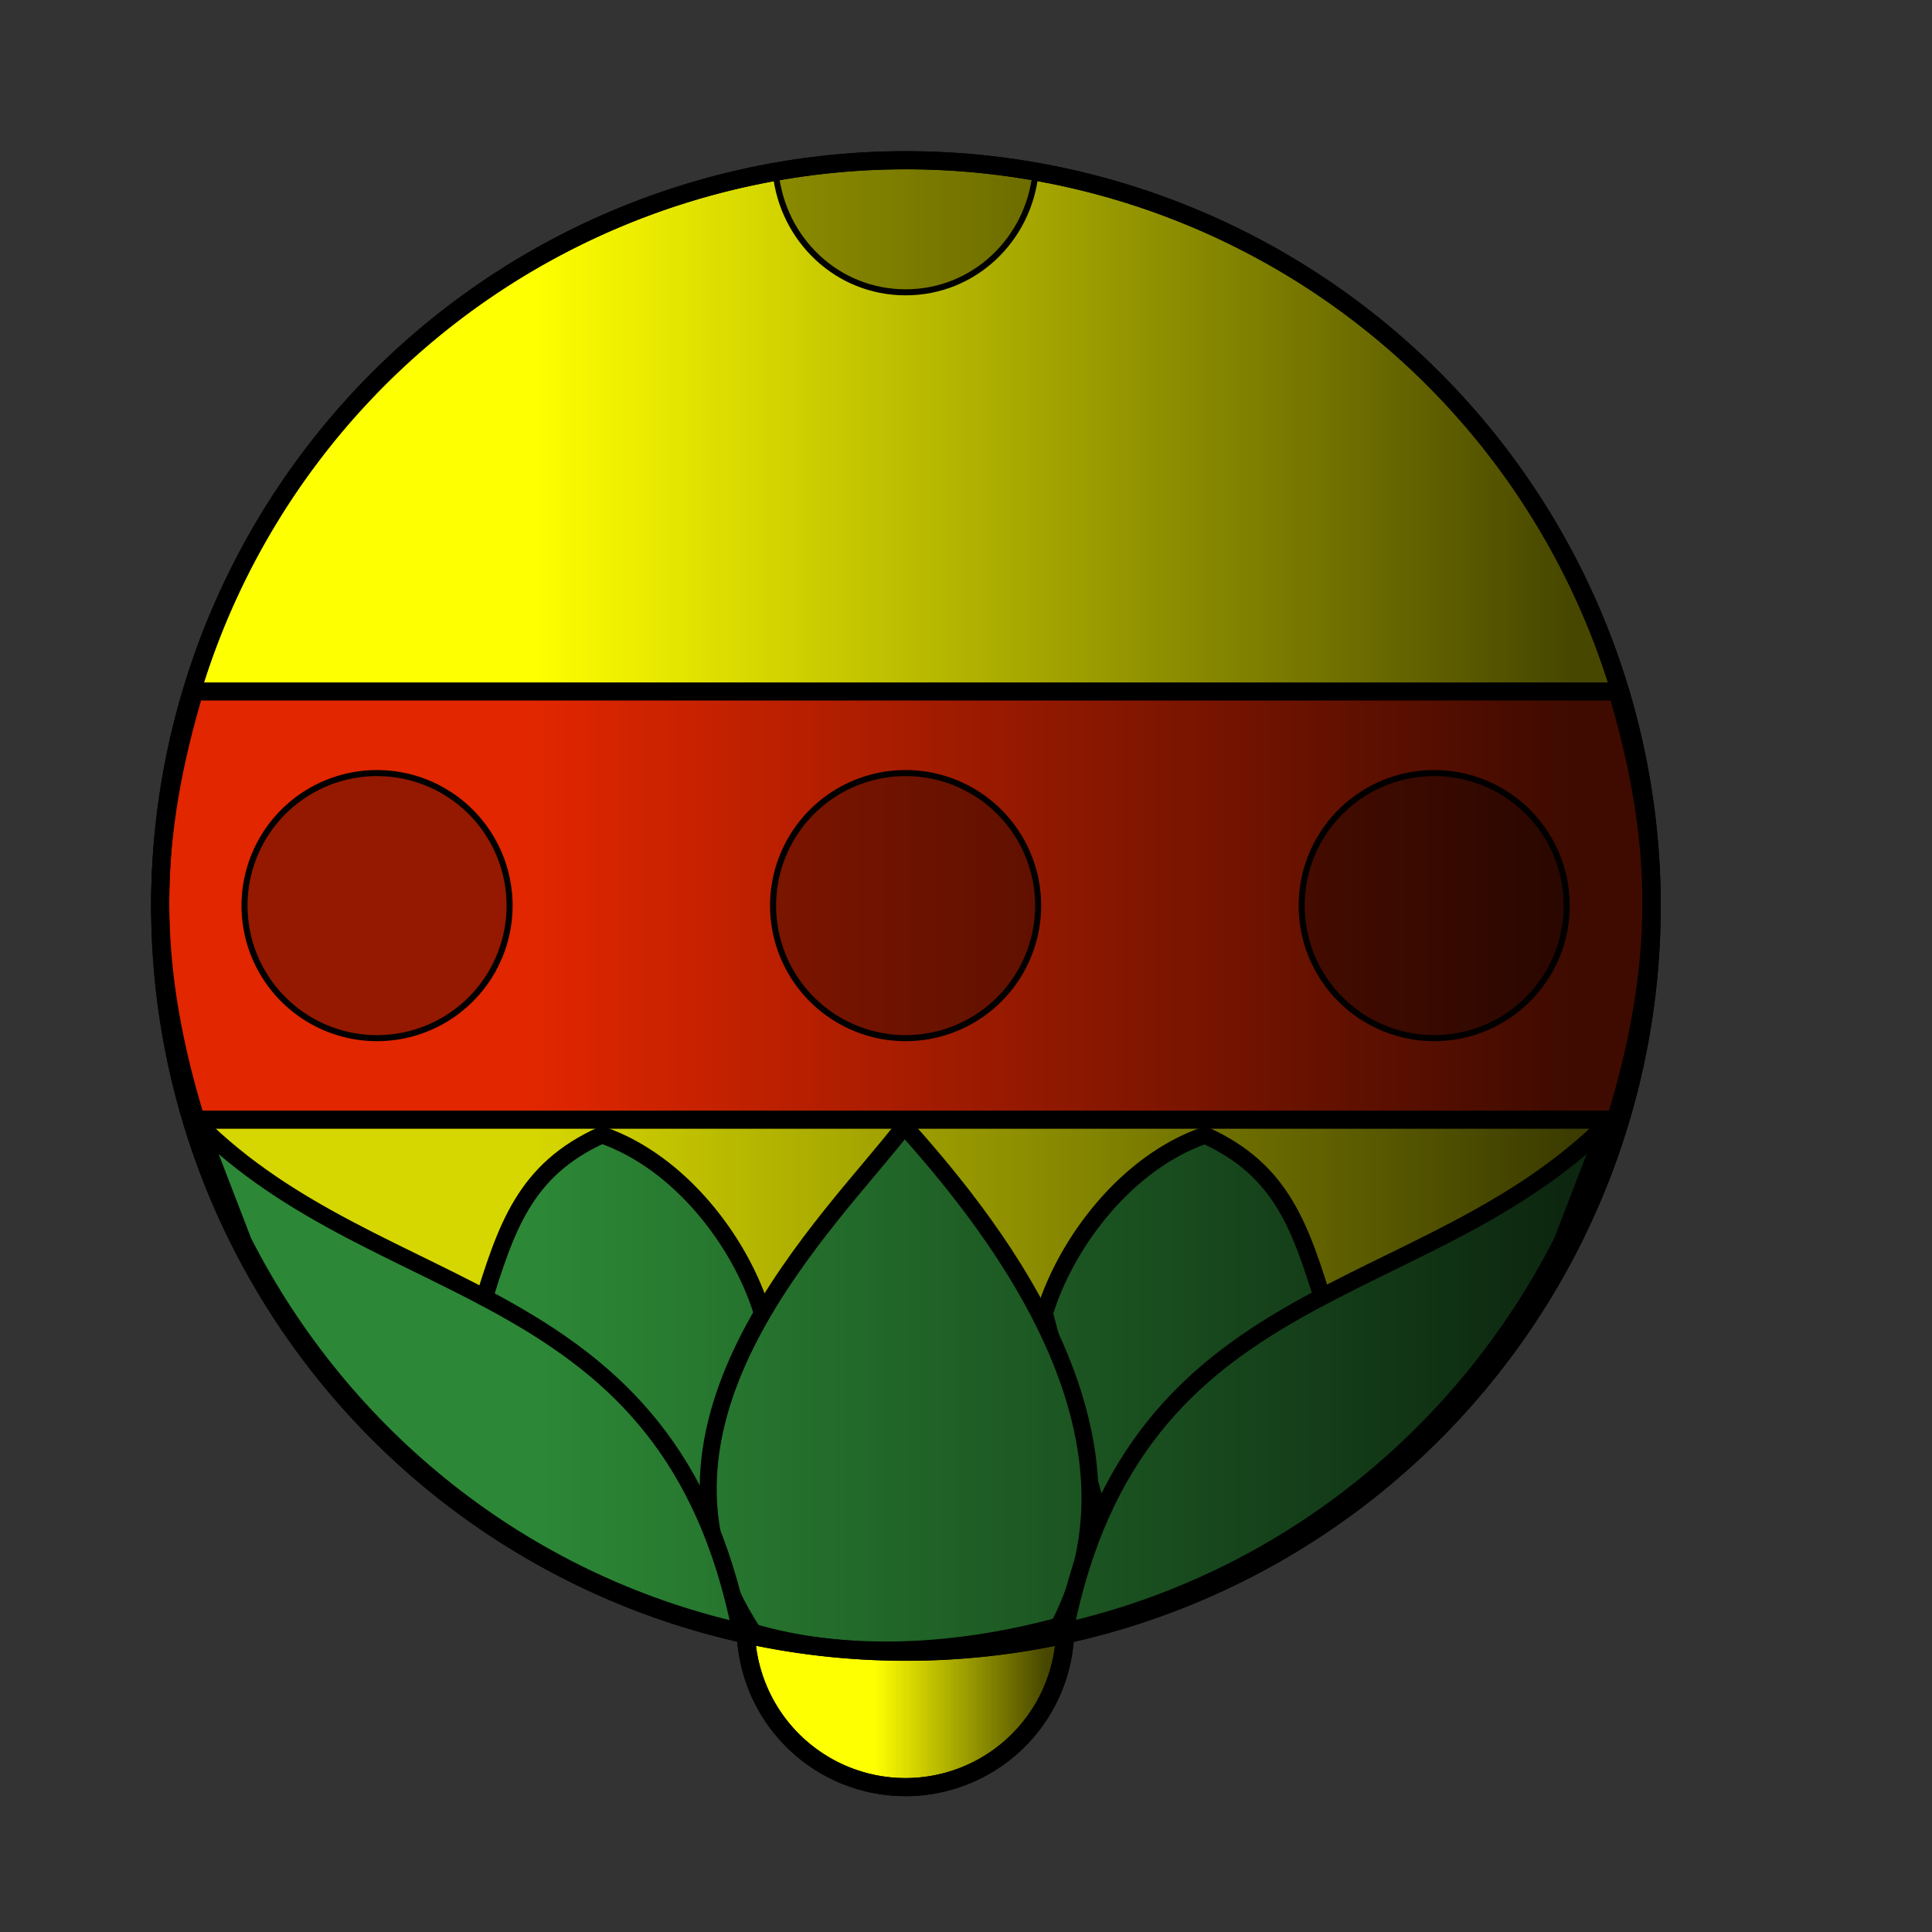 <?xml version="1.0" encoding="UTF-8" standalone="no"?>
<!-- Created with Inkscape (http://www.inkscape.org/) -->
<svg
   xmlns:dc="http://purl.org/dc/elements/1.1/"
   xmlns:cc="http://web.resource.org/cc/"
   xmlns:rdf="http://www.w3.org/1999/02/22-rdf-syntax-ns#"
   xmlns:svg="http://www.w3.org/2000/svg"
   xmlns="http://www.w3.org/2000/svg"
   xmlns:xlink="http://www.w3.org/1999/xlink"
   xmlns:sodipodi="http://inkscape.sourceforge.net/DTD/sodipodi-0.dtd"
   xmlns:inkscape="http://www.inkscape.org/namespaces/inkscape"
   width="3cm"
   height="3cm"
   id="svg8515"
   sodipodi:version="0.32"
   inkscape:version="0.42.2"
   sodipodi:docbase="/home/benjamin/c++/schafkopf/carddecks/svg"
   sodipodi:docname="schelln2.svg">
  <rect width="100%" height="100%" fill="#333333" stroke="none"/>
  <defs
     id="defs3">
    <linearGradient
       id="linearGradient2090">
      <stop
         style="stop-color:#000000;stop-opacity:0.72;"
         offset="0"
         id="stop2092" />
      <stop
         style="stop-color:#000000;stop-opacity:0;"
         offset="1"
         id="stop2094" />
    </linearGradient>
    <linearGradient
       inkscape:collect="always"
       xlink:href="#linearGradient2090"
       id="linearGradient2096"
       x1="79.273"
       y1="52.551"
       x2="41.274"
       y2="52.551"
       gradientUnits="userSpaceOnUse" />
    <linearGradient
       inkscape:collect="always"
       xlink:href="#linearGradient2090"
       id="linearGradient2106"
       x1="61.893"
       y1="96.926"
       x2="51.855"
       y2="96.926"
       gradientUnits="userSpaceOnUse" />
  </defs>
  <sodipodi:namedview
     inkscape:document-units="mm"
     id="base"
     pagecolor="#ffffff"
     bordercolor="#666666"
     borderopacity="1.0"
     inkscape:pageopacity="0.0"
     inkscape:pageshadow="2"
     inkscape:zoom="5.5203775"
     inkscape:cx="53.155335"
     inkscape:cy="49.161510"
     inkscape:current-layer="layer1"
     inkscape:window-width="1016"
     inkscape:window-height="698"
     inkscape:window-x="0"
     inkscape:window-y="0"
     showguides="true"
     inkscape:guide-bbox="true" />
  <g
     inkscape:label="Layer 1"
     inkscape:groupmode="layer"
     id="layer1">
    <path
       sodipodi:type="arc"
       style="opacity:1;fill:#feff00;fill-opacity:1;fill-rule:evenodd;stroke:#000000;stroke-width:1.063;stroke-linecap:butt;stroke-linejoin:round;stroke-miterlimit:4;stroke-dasharray:none;stroke-dashoffset:0;stroke-opacity:1"
       id="path10095"
       sodipodi:cx="53.648193"
       sodipodi:cy="96.925735"
       sodipodi:rx="9.3734760"
       sodipodi:ry="9.3734760"
       d="M 63.022 96.926 A 9.373 9.373 0 1 1  44.275,96.926 A 9.373 9.373 0 1 1  63.022 96.926 z"
       transform="translate(-0.499,-1.417)" />
    <path
       sodipodi:type="arc"
       style="opacity:1;fill:#feff00;fill-opacity:1;fill-rule:evenodd;stroke:#000000;stroke-width:0.666;stroke-linecap:butt;stroke-linejoin:round;stroke-miterlimit:4;stroke-dasharray:none;stroke-dashoffset:0;stroke-opacity:1"
       id="path8521"
       sodipodi:cx="54.944527"
       sodipodi:cy="52.551296"
       sodipodi:rx="27.422403"
       sodipodi:ry="27.422403"
       d="M 82.367 52.551 A 27.422 27.422 0 1 1  27.522,52.551 A 27.422 27.422 0 1 1  82.367 52.551 z"
       transform="matrix(1.596,0,0,1.596,-34.522,-30.703)" />
    <path
       style="fill:#000000;fill-opacity:0.157;fill-rule:evenodd;stroke:none;stroke-width:1px;stroke-linecap:butt;stroke-linejoin:miter;stroke-opacity:1"
       d="M 32.969,61.194 L 11.231,65.36 L 23.187,78.584 L 69.923,78.765 L 88.581,74.598 L 94.559,65.722 L 59.96,59.926 L 32.969,61.194 z "
       id="path10858" />
    <path
       style="opacity:1;fill:#e12600;fill-opacity:1;fill-rule:evenodd;stroke:#000000;stroke-width:1.063;stroke-linecap:butt;stroke-linejoin:round;stroke-miterlimit:4;stroke-dasharray:none;stroke-dashoffset:0;stroke-opacity:1"
       d="M 11.4,40.581 C 10.227,44.533 9.4,48.629 9.4,52.959 C 9.4,57.43 10.246,61.648 11.494,65.712 L 94.825,65.712 C 96.072,61.648 96.919,57.43 96.919,52.959 C 96.919,48.629 96.092,44.533 94.919,40.581 L 11.4,40.581 z "
       id="path9251" />
    <path
       sodipodi:type="arc"
       style="opacity:1;fill:#050000;fill-opacity:0.347;fill-rule:evenodd;stroke:#000000;stroke-width:0.354;stroke-linecap:butt;stroke-linejoin:round;stroke-miterlimit:4;stroke-dasharray:none;stroke-dashoffset:0;stroke-opacity:1"
       id="path9256"
       sodipodi:cx="31.311399"
       sodipodi:cy="55.044243"
       sodipodi:rx="7.7779908"
       sodipodi:ry="7.7779908"
       d="M 39.089 55.044 A 7.778 7.778 0 1 1  23.533,55.044 A 7.778 7.778 0 1 1  39.089 55.044 z"
       transform="translate(-9.183,-1.895)" />
    <path
       sodipodi:type="arc"
       style="opacity:1;fill:#050000;fill-opacity:0.347;fill-rule:evenodd;stroke:#000000;stroke-width:0.354;stroke-linecap:butt;stroke-linejoin:round;stroke-miterlimit:4;stroke-dasharray:none;stroke-dashoffset:0;stroke-opacity:1"
       id="path9258"
       sodipodi:cx="31.311399"
       sodipodi:cy="55.044243"
       sodipodi:rx="7.7779908"
       sodipodi:ry="7.7779908"
       d="M 39.089 55.044 A 7.778 7.778 0 1 1  23.533,55.044 A 7.778 7.778 0 1 1  39.089 55.044 z"
       transform="translate(21.838,-1.895)" />
    <path
       sodipodi:type="arc"
       style="opacity:1;fill:#050000;fill-opacity:0.347;fill-rule:evenodd;stroke:#000000;stroke-width:0.354;stroke-linecap:butt;stroke-linejoin:round;stroke-miterlimit:4;stroke-dasharray:none;stroke-dashoffset:0;stroke-opacity:1"
       id="path9260"
       sodipodi:cx="31.311399"
       sodipodi:cy="55.044243"
       sodipodi:rx="7.7779908"
       sodipodi:ry="7.7779908"
       d="M 39.089 55.044 A 7.778 7.778 0 1 1  23.533,55.044 A 7.778 7.778 0 1 1  39.089 55.044 z"
       transform="translate(52.86,-1.895)" />
    <path
       style="opacity:1;fill:#050000;fill-opacity:0.347;fill-rule:evenodd;stroke:#000000;stroke-width:0.354;stroke-linecap:butt;stroke-linejoin:round;stroke-miterlimit:4;stroke-dasharray:none;stroke-dashoffset:0;stroke-opacity:1"
       d="M 53.15,9.406 C 50.538,9.406 48.011,9.717 45.525,10.156 C 45.935,14.065 49.133,17.156 53.15,17.156 C 57.167,17.156 60.365,14.066 60.775,10.156 C 58.288,9.717 55.762,9.406 53.15,9.406 z "
       id="path9262" />
    <path
       style="fill:#2c8836;fill-opacity:1;fill-rule:evenodd;stroke:#000000;stroke-width:1px;stroke-linecap:butt;stroke-linejoin:miter;stroke-opacity:1"
       d="M 61.294,77.082 C 62.562,72.916 66.12,68.216 70.714,66.625 C 75.243,68.675 76.33,72.024 77.779,76.734 L 65.642,93.291 L 61.294,77.082 z "
       id="path10854"
       sodipodi:nodetypes="ccccc" />
    <path
       style="fill:#2c8836;fill-opacity:1;fill-rule:evenodd;stroke:#000000;stroke-width:1px;stroke-linecap:butt;stroke-linejoin:miter;stroke-opacity:1"
       d="M 44.743,77.066 C 43.475,72.9 39.918,68.2 35.324,66.609 C 30.795,68.659 29.708,72.008 28.259,76.718 L 40.396,93.276 L 44.743,77.066 z "
       id="path10852"
       sodipodi:nodetypes="ccccc" />
    <path
       sodipodi:type="arc"
       style="opacity:1;fill:url(#linearGradient2106);fill-opacity:1.0;fill-rule:evenodd;stroke:#000000;stroke-width:1.063;stroke-linecap:butt;stroke-linejoin:round;stroke-miterlimit:4;stroke-dasharray:none;stroke-dashoffset:0;stroke-opacity:1"
       id="path2098"
       sodipodi:cx="53.648193"
       sodipodi:cy="96.925735"
       sodipodi:rx="9.3734760"
       sodipodi:ry="9.3734760"
       d="M 63.022 96.926 A 9.373 9.373 0 1 1  44.275,96.926 A 9.373 9.373 0 1 1  63.022 96.926 z"
       transform="translate(-0.515,-1.417)" />
    <path
       style="fill:#2c8836;fill-opacity:1;fill-rule:evenodd;stroke:#000000;stroke-width:1px;stroke-linecap:butt;stroke-linejoin:miter;stroke-opacity:1"
       d="M 44.2,95.793 C 36.082,83.497 48.908,71.549 53.076,66.085 C 57.424,70.976 68.275,83.674 62.133,95.43 C 55.431,97.242 49.091,97.242 44.2,95.793 z "
       id="path10841"
       sodipodi:nodetypes="cccc" />
    <path
       style="fill:#2c8836;fill-opacity:1;fill-rule:evenodd;stroke:#000000;stroke-width:1px;stroke-linecap:butt;stroke-linejoin:miter;stroke-opacity:1"
       d="M 11.594 65.906 L 14.281 72.875 C 20.093 84.297 30.66 92.84 43.469 95.75 C 39.291 74.772 22.457 76.769 11.594 65.906 z "
       id="path10845" />
    <path
       style="fill:#2c8836;fill-opacity:1;fill-rule:evenodd;stroke:#000000;stroke-width:1px;stroke-linecap:butt;stroke-linejoin:miter;stroke-opacity:1"
       d="M 94.366,65.892 L 91.679,72.861 C 85.867,84.283 75.3,92.826 62.491,95.736 C 66.669,74.758 83.503,76.756 94.366,65.892 z "
       id="path10850" />
    <path
       sodipodi:type="arc"
       style="opacity:1;fill:url(#linearGradient2096);fill-opacity:1.0;fill-rule:evenodd;stroke:#000000;stroke-width:0.666;stroke-linecap:butt;stroke-linejoin:round;stroke-miterlimit:4;stroke-dasharray:none;stroke-dashoffset:0;stroke-opacity:1"
       id="path2088"
       sodipodi:cx="54.944527"
       sodipodi:cy="52.551296"
       sodipodi:rx="27.422403"
       sodipodi:ry="27.422403"
       d="M 82.367 52.551 A 27.422 27.422 0 1 1  27.522,52.551 A 27.422 27.422 0 1 1  82.367 52.551 z"
       transform="matrix(1.596,0,0,1.596,-34.524,-30.699)" />
  </g>
</svg>
